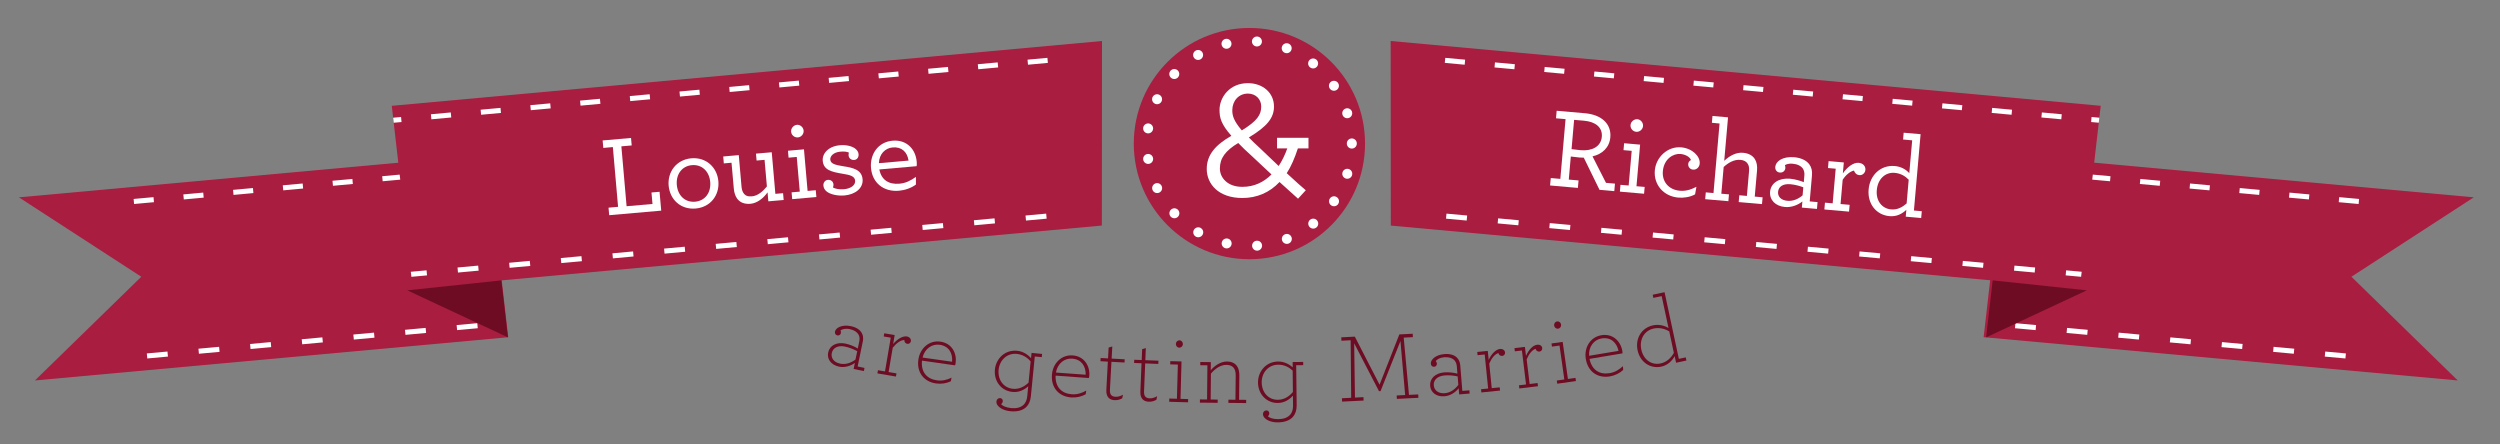 <?xml version="1.0" encoding="utf-8"?>
<!-- Generator: Adobe Illustrator 15.0.0, SVG Export Plug-In  -->
<!DOCTYPE svg PUBLIC "-//W3C//DTD SVG 1.1//EN" "http://www.w3.org/Graphics/SVG/1.1/DTD/svg11.dtd">
<svg version="1.1"
	 xmlns="http://www.w3.org/2000/svg" xmlns:xlink="http://www.w3.org/1999/xlink" xmlns:a="http://ns.adobe.com/AdobeSVGViewerExtensions/3.0/"
	 x="0px" y="0px" width="675px" height="120px" viewBox="42.63 57.81 675 120" enable-background="new 42.63 57.81 675 120"
	 xml:space="preserve">
<rect x="42.63" y="57.81" width="675" height="120" fill="#808080" stroke="none"/>
<defs>
</defs>
<g>
	<defs>
		
			<rect id="SVGID_10_" x="11.73" y="22.97" transform="matrix(0.994 -0.114 0.114 0.994 -14.263 11.581)" width="165.39" height="215.78"/>
	</defs>
	<clipPath id="SVGID_13_">
		<use xlink:href="#SVGID_10_"  overflow="visible"/>
	</clipPath>
	<g clip-path="url(#SVGID_13_)">
		<polygon fill="#A91D40" points="353.83,132.99 52.06,160.53 80.78,132.53 47.73,111.09 353.87,83.15 		"/>
		<g>
			<defs>
				<polygon id="SVGID_12_" points="343.83,133.85 79.17,158.98 78.08,147.39 342.74,122.26 				"/>
			</defs>
			<clipPath id="SVGID_14_">
				<use xlink:href="#SVGID_12_"  overflow="visible"/>
			</clipPath>
			<g clip-path="url(#SVGID_14_)">
				<g>
					
						<line fill="none" stroke="#FFFFFF" stroke-width="1.369" stroke-miterlimit="10" x1="349.95" y1="129.43" x2="347.22" y2="129.68"/>
					
						<line fill="none" stroke="#FFFFFF" stroke-width="1.369" stroke-miterlimit="10" stroke-dasharray="5.6,8.4" x1="338.86" y1="130.44" x2="78.14" y2="154.3"/>
					
						<line fill="none" stroke="#FFFFFF" stroke-width="1.369" stroke-miterlimit="10" x1="73.96" y1="154.69" x2="71.23" y2="154.94"/>
				</g>
			</g>
		</g>
		<g>
			<defs>
				<polygon id="SVGID_11_" points="341.5,92.71 76.83,117.84 75.75,106.25 340.41,81.12 				"/>
			</defs>
			<clipPath id="SVGID_15_">
				<use xlink:href="#SVGID_11_"  overflow="visible"/>
			</clipPath>
			<g clip-path="url(#SVGID_15_)">
				<g>
					
						<line fill="none" stroke="#FFFFFF" stroke-width="1.369" stroke-miterlimit="10" x1="67.99" y1="113.19" x2="70.71" y2="112.94"/>
					
						<line fill="none" stroke="#FFFFFF" stroke-width="1.369" stroke-miterlimit="10" stroke-dasharray="5.392,8.088" x1="78.77" y1="112.21" x2="343.23" y2="88.01"/>
					
						<line fill="none" stroke="#FFFFFF" stroke-width="1.369" stroke-miterlimit="10" x1="347.25" y1="87.64" x2="349.98" y2="87.39"/>
				</g>
			</g>
		</g>
	</g>
</g>
<g>
	<defs>
		
			<rect id="SVGID_7_" x="152.87" y="11.98" transform="matrix(0.994 -0.114 0.114 0.994 -11.912 30.832)" width="223.04" height="215.78"/>
	</defs>
	<clipPath id="SVGID_16_">
		<use xlink:href="#SVGID_7_"  overflow="visible"/>
	</clipPath>
	<g clip-path="url(#SVGID_16_)">
		<polygon fill="#A91D40" points="340.13,118.71 38.36,146.26 67.08,118.26 34.04,96.82 340.17,68.88 		"/>
		<g>
			<defs>
				<polygon id="SVGID_9_" points="330.14,119.58 65.47,144.7 64.38,133.12 329.05,107.99 				"/>
			</defs>
			<clipPath id="SVGID_17_">
				<use xlink:href="#SVGID_9_"  overflow="visible"/>
			</clipPath>
			<g clip-path="url(#SVGID_17_)">
				<g>
					
						<line fill="none" stroke="#FFFFFF" stroke-width="1.369" stroke-miterlimit="10" x1="336.25" y1="115.16" x2="333.52" y2="115.41"/>
					
						<line fill="none" stroke="#FFFFFF" stroke-width="1.369" stroke-miterlimit="10" stroke-dasharray="5.6,8.4" x1="325.16" y1="116.17" x2="64.44" y2="140.03"/>
					
						<line fill="none" stroke="#FFFFFF" stroke-width="1.369" stroke-miterlimit="10" x1="60.26" y1="140.41" x2="57.53" y2="140.66"/>
				</g>
			</g>
		</g>
		<g>
			<defs>
				<polygon id="SVGID_8_" points="327.8,78.44 63.14,103.57 62.05,91.98 326.71,66.85 				"/>
			</defs>
			<clipPath id="SVGID_18_">
				<use xlink:href="#SVGID_8_"  overflow="visible"/>
			</clipPath>
			<g clip-path="url(#SVGID_18_)">
				<g>
					
						<line fill="none" stroke="#FFFFFF" stroke-width="1.369" stroke-miterlimit="10" x1="54.29" y1="98.92" x2="57.02" y2="98.67"/>
					
						<line fill="none" stroke="#FFFFFF" stroke-width="1.369" stroke-miterlimit="10" stroke-dasharray="5.392,8.088" x1="65.07" y1="97.94" x2="329.53" y2="73.74"/>
					
						<line fill="none" stroke="#FFFFFF" stroke-width="1.369" stroke-miterlimit="10" x1="333.56" y1="73.37" x2="336.29" y2="73.12"/>
				</g>
			</g>
		</g>
	</g>
</g>
<g>
	<defs>
		
			<rect id="SVGID_4_" x="581.17" y="22.97" transform="matrix(-0.994 -0.114 0.114 -0.994 1308.549 336.338)" width="165.39" height="215.78"/>
	</defs>
	<clipPath id="SVGID_19_">
		<use xlink:href="#SVGID_4_"  overflow="visible"/>
	</clipPath>
	<g clip-path="url(#SVGID_19_)">
		<polygon fill="#A91D40" points="404.45,132.99 706.22,160.53 677.51,132.53 710.55,111.09 404.41,83.15 		"/>
		<g>
			<defs>
				<polygon id="SVGID_6_" points="414.45,133.85 679.12,158.98 680.21,147.39 415.54,122.26 				"/>
			</defs>
			<clipPath id="SVGID_20_">
				<use xlink:href="#SVGID_6_"  overflow="visible"/>
			</clipPath>
			<g clip-path="url(#SVGID_20_)">
				<g>
					
						<line fill="none" stroke="#FFFFFF" stroke-width="1.369" stroke-miterlimit="10" x1="408.34" y1="129.43" x2="411.06" y2="129.68"/>
					
						<line fill="none" stroke="#FFFFFF" stroke-width="1.369" stroke-miterlimit="10" stroke-dasharray="5.6,8.4" x1="419.43" y1="130.44" x2="680.15" y2="154.3"/>
					
						<line fill="none" stroke="#FFFFFF" stroke-width="1.369" stroke-miterlimit="10" x1="684.33" y1="154.69" x2="687.06" y2="154.94"/>
				</g>
			</g>
		</g>
		<g>
			<defs>
				<polygon id="SVGID_5_" points="416.78,92.71 681.45,117.84 682.54,106.25 417.87,81.12 				"/>
			</defs>
			<clipPath id="SVGID_21_">
				<use xlink:href="#SVGID_5_"  overflow="visible"/>
			</clipPath>
			<g clip-path="url(#SVGID_21_)">
				<g>
					
						<line fill="none" stroke="#FFFFFF" stroke-width="1.369" stroke-miterlimit="10" x1="690.3" y1="113.19" x2="687.58" y2="112.94"/>
					
						<line fill="none" stroke="#FFFFFF" stroke-width="1.369" stroke-miterlimit="10" stroke-dasharray="5.392,8.088" x1="679.52" y1="112.21" x2="415.06" y2="88.01"/>
					
						<line fill="none" stroke="#FFFFFF" stroke-width="1.369" stroke-miterlimit="10" x1="411.03" y1="87.64" x2="408.3" y2="87.39"/>
				</g>
			</g>
		</g>
	</g>
</g>
<g>
	<defs>
		
			<rect id="SVGID_1_" x="382.37" y="11.98" transform="matrix(-0.994 -0.114 0.114 -0.994 970.96 295.1)" width="223.05" height="215.78"/>
	</defs>
	<clipPath id="SVGID_22_">
		<use xlink:href="#SVGID_1_"  overflow="visible"/>
	</clipPath>
	<g clip-path="url(#SVGID_22_)">
		<polygon fill="#A91D40" points="418.15,118.72 719.93,146.26 691.2,118.26 724.25,96.82 418.11,68.88 		"/>
		<g>
			<defs>
				<polygon id="SVGID_3_" points="428.15,119.58 692.82,144.7 693.91,133.12 429.24,107.99 				"/>
			</defs>
			<clipPath id="SVGID_23_">
				<use xlink:href="#SVGID_3_"  overflow="visible"/>
			</clipPath>
			<g clip-path="url(#SVGID_23_)">
				<g>
					
						<line fill="none" stroke="#FFFFFF" stroke-width="1.369" stroke-miterlimit="10" x1="422.03" y1="115.16" x2="424.76" y2="115.41"/>
					
						<line fill="none" stroke="#FFFFFF" stroke-width="1.369" stroke-miterlimit="10" stroke-dasharray="5.6,8.4" x1="433.12" y1="116.17" x2="693.84" y2="140.03"/>
					
						<line fill="none" stroke="#FFFFFF" stroke-width="1.369" stroke-miterlimit="10" x1="698.02" y1="140.41" x2="700.75" y2="140.66"/>
				</g>
			</g>
		</g>
		<g>
			<defs>
				<polygon id="SVGID_2_" points="430.48,78.44 695.15,103.57 696.24,91.98 431.57,66.85 				"/>
			</defs>
			<clipPath id="SVGID_24_">
				<use xlink:href="#SVGID_2_"  overflow="visible"/>
			</clipPath>
			<g clip-path="url(#SVGID_24_)">
				<g>
					
						<line fill="none" stroke="#FFFFFF" stroke-width="1.369" stroke-miterlimit="10" x1="704" y1="98.92" x2="701.27" y2="98.67"/>
					
						<line fill="none" stroke="#FFFFFF" stroke-width="1.369" stroke-miterlimit="10" stroke-dasharray="5.392,8.088" x1="693.21" y1="97.94" x2="428.75" y2="73.74"/>
					
						<line fill="none" stroke="#FFFFFF" stroke-width="1.369" stroke-miterlimit="10" x1="424.72" y1="73.37" x2="422" y2="73.12"/>
				</g>
			</g>
		</g>
	</g>
</g>
<path fill="#A91D40" d="M411.19,96.58c0,17.24-13.98,31.22-31.22,31.22c-17.24,0-31.22-13.98-31.22-31.22
	c0-17.25,13.98-31.22,31.22-31.22C397.21,65.36,411.19,79.33,411.19,96.58z"/>
<g>
	
		<circle fill="none" stroke="#FFFFFF" stroke-width="2.695" stroke-linecap="round" stroke-miterlimit="9" stroke-dasharray="0,8.271" cx="379.97" cy="96.58" r="27.65"/>
</g>
<path fill="#FFFFFF" d="M393.06,97.87c-0.87,2.62-1.8,4.85-3.01,6.7c1.94,1.84,4.71,4.27,5.14,4.61l-2.09,2.28
	c-0.44-0.39-3.11-2.77-5-4.51c-2.67,2.86-6.11,4.32-10.04,4.32c-6.4,0-9.61-3.74-9.61-7.86c0-3.88,2.48-6.55,6.65-8.93
	c-2.77-3.15-3.2-4.85-3.2-6.99c0-3.35,2.67-7.23,7.67-7.23c3.98,0,7.04,2.57,7.04,6.31c0,3.06-1.85,5.39-6.79,8.35
	c0.78,0.83,1.75,1.75,2.91,2.81c0,0,3.06,2.91,5.14,4.9c0.97-1.46,1.75-3.11,2.33-4.76h-2.77v-2.86h8.49v2.86H393.06z
	 M385.93,104.91c-2.14-2.04-5.34-5-5.34-5c-1.46-1.31-2.67-2.47-3.64-3.49c-3.45,2.09-4.95,4.08-4.95,6.89
	c0,2.43,1.99,4.95,6.06,4.95C381.32,108.26,383.89,106.95,385.93,104.91z M377.92,93.02c4.17-2.57,5.24-4.22,5.24-6.45
	c0-1.99-1.5-3.49-3.59-3.49c-2.52,0-4.22,1.99-4.22,4.51C375.35,88.99,375.69,90.4,377.92,93.02z"/>
<path fill="#6E0C23" d="M266.24,152.98c0.4-1.94,2.35-2.88,4.68-2.4c1.24,0.26,2.6,0.86,3.31,1.33l0.41-1.96
	c0.14-0.67,0.08-1.28-0.2-1.79c-0.37-0.67-1.15-1.23-2.33-1.48c-1.24-0.26-2.05,0.01-2.55,0.33c0.12,0.19,0.17,0.47,0.11,0.75
	c-0.08,0.39-0.47,0.71-0.94,0.62c-0.52-0.11-0.75-0.56-0.65-1.05c0.21-1.01,1.84-1.96,4.27-1.46c1.42,0.29,2.45,0.94,2.94,1.82
	c0.38,0.64,0.49,1.42,0.3,2.3l-1.4,6.77l1.86,0.39l-0.18,0.85l-2.76-0.57l0.34-1.63c-1.08,0.78-2.68,1.33-4.25,1.01
	C266.92,156.33,265.88,154.69,266.24,152.98z M273.61,154.89l0.47-2.25c-0.92-0.51-2.11-1-3.27-1.25c-2.12-0.44-3.33,0.47-3.6,1.74
	c-0.25,1.21,0.4,2.48,2.29,2.87C271.02,156.32,272.49,155.73,273.61,154.89z"/>
<path fill="#6E0C23" d="M288.57,149.93c-0.08,0.47-0.48,0.8-1,0.71c-0.47-0.08-0.82-0.54-0.76-1.02c-1.02-0.01-2.22,0.91-3.14,2.06
	l-1.12,6.58l2.13,0.36l-0.15,0.86l-5-0.85l0.15-0.86l1.9,0.32l1.55-9.11l-1.9-0.32l0.15-0.86l2.81,0.48l-0.41,2.42
	c1.05-1.29,2.58-2.24,3.7-2.05C288.3,148.82,288.66,149.39,288.57,149.93z"/>
<path fill="#6E0C23" d="M291.57,155.18c-0.33,3.05,1.28,4.93,4.02,5.32c1.46,0.21,2.71-0.12,3.97-0.72l-0.22,0.98
	c-1.15,0.56-2.57,0.78-3.98,0.58c-3.32-0.47-5.25-3.01-4.77-6.43c0.44-3.08,2.94-5.29,5.94-4.86c3.11,0.44,4.49,3.12,4.12,5.78
	c-0.04,0.26-0.09,0.47-0.17,0.62L291.57,155.18z M291.72,154.35l7.97,1.13c0.21-2.27-0.84-4.23-3.35-4.58
	C294.25,150.6,292.29,151.97,291.72,154.35z"/>
<path fill="#6E0C23" d="M320.97,164.77c-0.13,1.31-0.57,2.28-1.27,2.95c-1,0.96-2.49,1.29-4.22,1.13c-1.73-0.17-2.91-0.84-3.45-1.55
	c-0.29-0.34-0.4-0.75-0.37-1.09c0.06-0.61,0.52-0.96,1.04-0.91c0.45,0.04,0.73,0.44,0.68,0.89c-0.03,0.29-0.21,0.56-0.47,0.72
	c0.3,0.42,1.26,0.94,2.76,1.09c1.37,0.13,2.53-0.13,3.35-0.92c0.53-0.53,0.87-1.27,0.97-2.32l0.26-2.65
	c-1.07,0.96-2.47,1.7-4.28,1.52c-2.97-0.29-5.02-2.87-4.72-6.02c0.29-3.02,2.75-5.41,6.01-5.09c1.58,0.15,2.87,1,3.75,2.01
	l0.14-1.44l2.84,0.28l-0.08,0.87l-1.89-0.18L320.97,164.77z M312.25,157.66c-0.26,2.65,1.3,4.87,3.85,5.12
	c1.73,0.17,3.13-0.6,4.24-1.66l0.56-5.75c-0.86-0.98-2.08-1.84-3.76-2.01C314.52,153.11,312.51,155.04,312.25,157.66z"/>
<path fill="#6E0C23" d="M327.64,159.23c-0.12,3.06,1.61,4.83,4.37,5.03c1.47,0.11,2.69-0.31,3.91-0.99l-0.15,0.99
	c-1.1,0.63-2.5,0.96-3.92,0.86c-3.34-0.24-5.45-2.64-5.2-6.09c0.22-3.1,2.56-5.48,5.59-5.26c3.13,0.22,4.69,2.8,4.5,5.48
	c-0.02,0.26-0.06,0.47-0.13,0.63L327.64,159.23z M327.73,158.4l8.03,0.58c0.06-2.27-1.13-4.16-3.66-4.34
	C330,154.48,328.14,155.99,327.73,158.4z"/>
<path fill="#6E0C23" d="M341.53,164.53c-0.16-0.41-0.22-0.86-0.19-1.38l0.41-7.7l-2-0.11l0.05-0.87l2,0.11l0.16-2.93l0.99-0.29
	l-0.18,3.27l3.53,0.19l-0.05,0.87l-3.53-0.19l-0.41,7.59c-0.02,0.42,0.01,0.74,0.13,1.04c0.21,0.51,0.64,0.77,1.36,0.81
	c0.68,0.04,1.36-0.19,2.04-0.55l-0.21,0.97c-0.54,0.29-1.19,0.54-2.09,0.49C342.52,165.8,341.85,165.34,341.53,164.53z"/>
<path fill="#6E0C23" d="M350.74,164.97c-0.17-0.4-0.23-0.85-0.21-1.38l0.31-7.7l-2-0.08l0.04-0.87l2.01,0.08l0.12-2.93l0.99-0.3
	l-0.13,3.27l3.54,0.14l-0.04,0.87l-3.54-0.14l-0.31,7.6c-0.02,0.42,0.02,0.74,0.14,1.04c0.22,0.51,0.66,0.76,1.37,0.79
	c0.69,0.03,1.36-0.21,2.03-0.58l-0.2,0.97c-0.54,0.29-1.19,0.56-2.08,0.52C351.74,166.23,351.07,165.78,350.74,164.97z"/>
<path fill="#6E0C23" d="M358.34,165.41l2.06,0.06l0.25-9.23l-2.06-0.05l0.02-0.87l3.03,0.08l-0.27,10.1l2.06,0.06l-0.02,0.87
	l-5.09-0.14L358.34,165.41z M360.11,150.68c0.01-0.55,0.45-0.99,0.98-0.98c0.53,0.02,0.94,0.48,0.92,1.03
	c-0.01,0.53-0.45,0.96-0.98,0.95C360.51,151.67,360.1,151.2,360.11,150.68z"/>
<path fill="#6E0C23" d="M369.53,157.78c1.04-1.23,2.66-2.37,4.38-2.36c1.45,0.01,2.37,0.6,2.86,1.48c0.33,0.61,0.49,1.43,0.48,2.33
	l-0.07,6.52l1.92,0.02l-0.01,0.87l-4.8-0.05l0.01-0.87l1.9,0.02l0.07-6.38c0.01-0.74-0.07-1.35-0.3-1.82
	c-0.36-0.77-1.1-1.2-2.2-1.21c-1.61-0.02-3.1,1.05-4.19,2.36l-0.07,6.99l1.9,0.02l-0.01,0.87l-4.8-0.05l0.01-0.87l1.93,0.02
	l0.09-9.23l-1.93-0.02l0.01-0.87l2.85,0.03L369.53,157.78z"/>
<path fill="#6E0C23" d="M392.73,167.21c0.01,1.32-0.32,2.32-0.94,3.07c-0.88,1.06-2.33,1.55-4.07,1.57
	c-1.74,0.02-2.99-0.52-3.6-1.17c-0.32-0.31-0.48-0.71-0.49-1.05c0-0.61,0.41-1.01,0.94-1.01c0.45-0.01,0.77,0.36,0.77,0.81
	c0,0.29-0.15,0.58-0.39,0.77c0.35,0.39,1.36,0.8,2.86,0.78c1.37-0.02,2.5-0.4,3.23-1.27c0.47-0.59,0.72-1.36,0.71-2.41l-0.03-2.66
	c-0.97,1.06-2.27,1.95-4.09,1.97c-2.98,0.03-5.3-2.32-5.34-5.48c-0.03-3.03,2.15-5.67,5.42-5.71c1.58-0.02,2.96,0.68,3.95,1.59
	l-0.02-1.45l2.85-0.03l0.01,0.87l-1.9,0.02L392.73,167.21z M383.29,161.08c0.03,2.67,1.82,4.7,4.38,4.67
	c1.74-0.02,3.05-0.93,4.04-2.1l-0.06-5.78c-0.96-0.89-2.26-1.61-3.95-1.59C385.06,156.31,383.26,158.45,383.29,161.08z"/>
<path fill="#6E0C23" d="M404.95,165.34l2.5-0.13l-0.15-15.53l-2.48,0.13l-0.05-0.92l3.66-0.19l6.68,12.98l5.34-13.58l3.61-0.18
	l0.05,0.92l-2.48,0.13l1.42,15.46l2.5-0.13l0.05,0.92l-5.82,0.29l-0.05-0.92l2.29-0.12l-1.27-14.57l-5.37,13.51l-0.42,0.02
	l-6.7-12.92l0.21,14.65l2.29-0.12l0.05,0.92l-5.82,0.29L404.95,165.34z"/>
<path fill="#6E0C23" d="M428.77,161.97c-0.16-1.97,1.44-3.43,3.81-3.62c1.27-0.1,2.74,0.1,3.55,0.35l-0.16-2
	c-0.06-0.68-0.29-1.25-0.69-1.67c-0.55-0.54-1.45-0.86-2.66-0.77c-1.26,0.1-1.97,0.58-2.35,1.04c0.17,0.14,0.3,0.4,0.32,0.69
	c0.03,0.39-0.25,0.81-0.73,0.85c-0.53,0.04-0.87-0.33-0.91-0.83c-0.08-1.03,1.21-2.4,3.68-2.6c1.45-0.12,2.62,0.21,3.33,0.92
	c0.55,0.51,0.87,1.23,0.94,2.12l0.56,6.9l1.9-0.15l0.07,0.87l-2.82,0.23l-0.14-1.66c-0.81,1.05-2.19,2.03-3.8,2.16
	C430.37,165,428.91,163.71,428.77,161.97z M436.38,161.73l-0.18-2.29c-1.03-0.23-2.31-0.37-3.49-0.27
	c-2.16,0.17-3.07,1.39-2.96,2.68c0.1,1.24,1.08,2.27,3,2.12C434.3,163.83,435.54,162.85,436.38,161.73z"/>
<path fill="#6E0C23" d="M448.99,152.96c0.05,0.47-0.25,0.9-0.78,0.95c-0.47,0.05-0.93-0.3-1.01-0.77c-0.98,0.26-1.89,1.47-2.47,2.83
	l0.67,6.64l2.15-0.22l0.09,0.87l-5.04,0.51l-0.09-0.87l1.92-0.19l-0.93-9.19l-1.92,0.19l-0.09-0.87l2.84-0.29l0.25,2.44
	c0.67-1.53,1.89-2.84,3.02-2.96C448.43,151.96,448.93,152.41,448.99,152.96z"/>
<path fill="#6E0C23" d="M459.03,151.77c0.06,0.47-0.24,0.91-0.76,0.97c-0.47,0.06-0.94-0.28-1.02-0.75
	c-0.98,0.28-1.87,1.5-2.42,2.87l0.8,6.63l2.15-0.26l0.1,0.86l-5.03,0.61l-0.1-0.86l1.91-0.23l-1.11-9.17l-1.91,0.23l-0.11-0.86
	l2.83-0.34l0.29,2.44c0.64-1.54,1.83-2.88,2.96-3.01C458.46,150.77,458.96,151.22,459.03,151.77z"/>
<path fill="#6E0C23" d="M462.96,160.55l2.04-0.29l-1.3-9.15l-2.04,0.29l-0.12-0.86l3.01-0.42l1.42,10.01l2.04-0.29l0.12,0.86
	l-5.04,0.71L462.96,160.55z M462.25,145.72c-0.08-0.55,0.28-1.05,0.8-1.13c0.52-0.07,1,0.31,1.08,0.86c0.07,0.52-0.28,1.03-0.8,1.1
	C462.8,146.63,462.32,146.24,462.25,145.72z"/>
<path fill="#6E0C23" d="M471.8,154.71c0.61,3,2.71,4.31,5.44,3.85c1.46-0.25,2.55-0.94,3.57-1.88l0.09,1
	c-0.92,0.88-2.21,1.52-3.61,1.76c-3.31,0.55-5.92-1.28-6.49-4.69c-0.52-3.07,1.2-5.93,4.19-6.43c3.1-0.52,5.22,1.61,5.67,4.26
	c0.04,0.26,0.05,0.47,0.03,0.64L471.8,154.71z M471.69,153.87l7.94-1.33c-0.48-2.22-2.08-3.77-4.58-3.35
	C472.97,149.53,471.52,151.43,471.69,153.87z"/>
<path fill="#6E0C23" d="M484.78,152.4c-0.67-3.12,0.99-6.07,4.17-6.75c1.45-0.31,3,0,4.18,0.73l-1.85-8.62l-2.24,0.48l-0.18-0.85
	l3.2-0.69l3.86,18l1.86-0.4l0.18,0.85l-2.79,0.6l-0.38-1.78c-0.74,1.35-1.93,2.47-3.66,2.84
	C488.23,157.41,485.47,155.63,484.78,152.4z M494.57,153.09l-1.25-5.83c-1.14-0.65-2.61-1.09-4.21-0.74
	c-2.53,0.54-3.9,2.97-3.33,5.65c0.56,2.74,2.76,4.3,5.21,3.77C492.67,155.57,493.81,154.46,494.57,153.09z"/>
<path fill="#FFFFFF" d="M206.93,113.88l2.58-0.23l-1.41-16.13l-2.58,0.23l-0.18-2.02l7.67-0.67l0.18,2.02l-2.79,0.24l1.41,16.17
	l6.99-0.61l-0.27-3.1l2.18-0.19l0.45,5.09l-14.05,1.23L206.93,113.88z"/>
<path fill="#FFFFFF" d="M223.16,107.92c-0.32-3.68,2.07-7.01,6.12-7.37c4.05-0.35,6.99,2.48,7.31,6.19
	c0.33,3.71-2.07,7.01-6.12,7.37C226.39,114.47,223.49,111.66,223.16,107.92z M234.39,106.94c-0.25-2.88-2.27-4.78-4.94-4.54
	c-2.67,0.23-4.33,2.45-4.08,5.33c0.25,2.91,2.27,4.78,4.94,4.54C232.98,112.04,234.64,109.85,234.39,106.94z"/>
<path fill="#FFFFFF" d="M241.61,111.38c-0.46-0.67-0.75-1.57-0.85-2.61l-0.62-7.02l-2.08,0.18l-0.16-1.87l4.2-0.37l0.74,8.5
	c0.06,0.74,0.24,1.31,0.52,1.72c0.47,0.73,1.17,1.01,2.24,0.92c1.63-0.14,2.98-1.31,4.09-2.68l-0.63-7.18l-2.15,0.19l-0.17-1.87
	l4.26-0.37l0.98,11.23l2.08-0.18l0.16,1.84l-4.14,0.36l-0.21-2.42c-1.1,1.55-2.77,2.93-4.64,3.09
	C243.54,112.97,242.35,112.42,241.61,111.38z"/>
<path fill="#FFFFFF" d="M256.36,109.74l2.21-0.19l-0.82-9.36l-2.21,0.19l-0.16-1.87l4.32-0.38l0.98,11.23l2.21-0.19l0.16,1.84
	l-6.53,0.57L256.36,109.74z M256.23,93.38c-0.08-0.92,0.65-1.79,1.57-1.87c0.89-0.08,1.73,0.65,1.81,1.57
	c0.08,0.92-0.65,1.76-1.54,1.83C257.14,95,256.31,94.29,256.23,93.38z"/>
<path fill="#FFFFFF" d="M273.28,101c-0.8,0.07-1.46-0.43-1.53-1.23c-0.02-0.22-0.01-0.49,0.09-0.75c-0.49-0.27-1.36-0.35-2.34-0.26
	c-1.81,0.16-2.77,1.2-2.69,2.15c0.1,1.13,1.33,1.43,3.53,1.79c2.7,0.41,4.97,0.96,5.19,3.5c0.22,2.48-2.08,4.14-4.87,4.38
	c-1.9,0.17-3.89-0.28-4.86-1.09c-0.5-0.42-0.79-0.92-0.85-1.56c-0.07-0.77,0.43-1.49,1.19-1.56c0.83-0.07,1.46,0.43,1.53,1.23
	c0.03,0.28-0.05,0.53-0.14,0.82c0.46,0.3,1.57,0.6,2.98,0.48c1.78-0.16,3.12-1.05,3.01-2.31c-0.1-1.2-1.37-1.55-3.28-1.85
	c-3.23-0.52-5.26-1.08-5.47-3.51c-0.17-1.96,1.51-3.93,4.64-4.21c1.75-0.15,3.36,0.26,4.23,0.99c0.5,0.42,0.76,0.89,0.81,1.44
	C274.51,100.31,274.01,100.94,273.28,101z"/>
<path fill="#FFFFFF" d="M280.05,103.56c0.56,2.86,2.58,4.1,5.4,3.85c1.75-0.15,3.02-0.82,4.48-1.84l0,2.07
	c-1.28,0.95-2.93,1.52-4.58,1.67c-4.17,0.36-7.21-2.15-7.55-6.14c-0.32-3.62,1.83-7.02,5.82-7.37c3.9-0.34,6.24,2.39,6.52,5.64
	c0.04,0.49,0.05,0.89-0.02,1.24L280.05,103.56z M279.93,101.87l8.01-0.7c-0.35-2.29-1.81-3.77-4.3-3.55
	C281.65,97.8,280.02,99.36,279.93,101.87z"/>
<path fill="#FFFFFF" d="M461.34,105.88l2.58,0.23l1.41-16.13l-2.58-0.23l0.18-2.03l7.67,0.67c4.45,0.39,7.14,2.88,6.82,6.5
	c-0.24,2.76-2.19,4.54-4.81,5.14l3.64,7.15l2.42,0.21l-0.18,2.03l-3.99-0.35l-4.25-8.69c-0.37,0-0.77-0.01-1.17-0.04
	c-0.8-0.07-1.75-0.18-2.33-0.27l-0.55,6.23l2.64,0.23l-0.18,2.02l-7.51-0.66L461.34,105.88z M475.12,94.75
	c0.22-2.54-1.68-4.07-4.81-4.35l-2.67-0.23l-0.69,7.91c0.61,0.08,1.47,0.19,2.45,0.28C472.46,98.63,474.88,97.42,475.12,94.75z"/>
<path fill="#FFFFFF" d="M480.16,107.71l2.21,0.19l0.82-9.36l-2.21-0.19l0.16-1.87l4.32,0.38l-0.98,11.23l2.21,0.19l-0.16,1.84
	l-6.53-0.57L480.16,107.71z M482.87,91.57c0.08-0.92,0.95-1.65,1.87-1.57c0.89,0.08,1.59,0.94,1.51,1.86
	c-0.08,0.92-0.95,1.62-1.84,1.54C483.49,93.32,482.79,92.49,482.87,91.57z"/>
<path fill="#FFFFFF" d="M489.43,103.83c0.32-3.62,3.48-6.56,7.13-6.24c2.98,0.26,5.17,2.43,4.99,4.39
	c-0.08,0.98-0.86,1.72-1.81,1.63c-0.71-0.06-1.37-0.64-1.29-1.57c0.04-0.43,0.32-0.81,0.74-1.02c-0.27-0.83-1.51-1.52-2.82-1.64
	c-1.93-0.17-4.47,1.31-4.77,4.65c-0.25,2.85,1.6,5.02,4.58,5.28c1.47,0.13,2.86-0.21,4.48-1.06l-0.36,2.04
	c-1.4,0.77-3.12,0.99-4.53,0.87C491.82,110.83,489.09,107.69,489.43,103.83z"/>
<path fill="#FFFFFF" d="M504.84,90.96l0.16-1.84l4.2,0.37l-1.03,11.75c1.38-1.33,3.2-2.35,5.08-2.18c1.53,0.13,2.59,0.75,3.19,1.7
	c0.51,0.82,0.7,1.89,0.59,3.08l-0.62,7.05l2.12,0.19l-0.16,1.84l-6.29-0.55l0.16-1.84l2.05,0.18l0.58-6.63
	c0.08-0.95-0.04-1.61-0.4-2.11c-0.38-0.59-1.06-0.93-1.95-1c-1.63-0.14-3.22,0.74-4.5,1.93l-0.63,7.21l2.06,0.18l-0.16,1.84
	l-6.26-0.54l0.16-1.84l2.08,0.18l1.64-18.77L504.84,90.96z"/>
<path fill="#FFFFFF" d="M520.55,109.58c0.21-2.39,2.46-3.77,5.38-3.52c1.41,0.12,3.06,0.64,3.72,0.94l0.16-1.81
	c0.07-0.73-0.09-1.4-0.42-1.89c-0.53-0.7-1.44-1.18-2.76-1.29c-1.04-0.09-1.62,0.14-2.07,0.38c0.07,0.22,0.14,0.51,0.12,0.78
	c-0.07,0.77-0.67,1.3-1.5,1.23c-0.8-0.07-1.3-0.73-1.23-1.53c0.13-1.5,1.98-2.88,5.11-2.61c1.93,0.17,3.29,0.87,4.07,1.9
	c0.61,0.8,0.83,1.8,0.74,2.91l-0.62,7.12l2.12,0.19l-0.16,1.84l-4.08-0.36l0.14-1.66c-1.16,0.95-2.93,1.66-4.7,1.5
	C522.03,113.48,520.36,111.82,520.55,109.58z M529.33,110.56l0.19-2.18c-0.96-0.36-2.22-0.72-3.48-0.83
	c-2.09-0.18-3.22,0.71-3.33,2.06c-0.11,1.26,0.76,2.26,2.54,2.42C526.81,112.17,528.23,111.49,529.33,110.56z"/>
<path fill="#FFFFFF" d="M546.29,103.67c-0.07,0.83-0.78,1.51-1.61,1.43c-0.8-0.07-1.3-0.64-1.47-1.24c-1.01,0.19-2.3,1.25-3.06,2.51
	l-0.57,6.53l2.45,0.21l-0.16,1.84l-6.66-0.58l0.16-1.84l2.08,0.18l0.82-9.35l-2.08-0.18l0.16-1.87l4.11,0.36l-0.26,2.97
	c1.17-1.72,2.86-3,4.27-2.87C545.76,101.89,546.37,102.78,546.29,103.67z"/>
<path fill="#FFFFFF" d="M547.16,108.94c0.32-3.71,3.15-6.65,7.07-6.3c1.63,0.14,2.98,0.88,3.91,1.92l0.78-8.86l-2.46-0.22l0.16-1.84
	l4.57,0.4l-1.8,20.61l2.12,0.19l-0.16,1.84l-4.17-0.37l0.16-1.84c-1.21,1.13-2.64,1.87-4.57,1.7
	C549.3,115.86,546.8,112.93,547.16,108.94z M557.42,112.74l0.56-6.41c-0.91-0.92-2.08-1.7-3.79-1.85c-2.58-0.22-4.57,1.73-4.82,4.62
	c-0.29,2.91,1.38,5.04,3.87,5.25C554.92,114.5,556.28,113.75,557.42,112.74z"/>
<polygon fill="#6E0C24" points="152.6,136.2 179.77,148.9 177.99,133.51 "/>
<polygon fill="#6E0C24" points="606.05,136.2 578.88,148.9 580.65,133.51 "/>
</svg>
